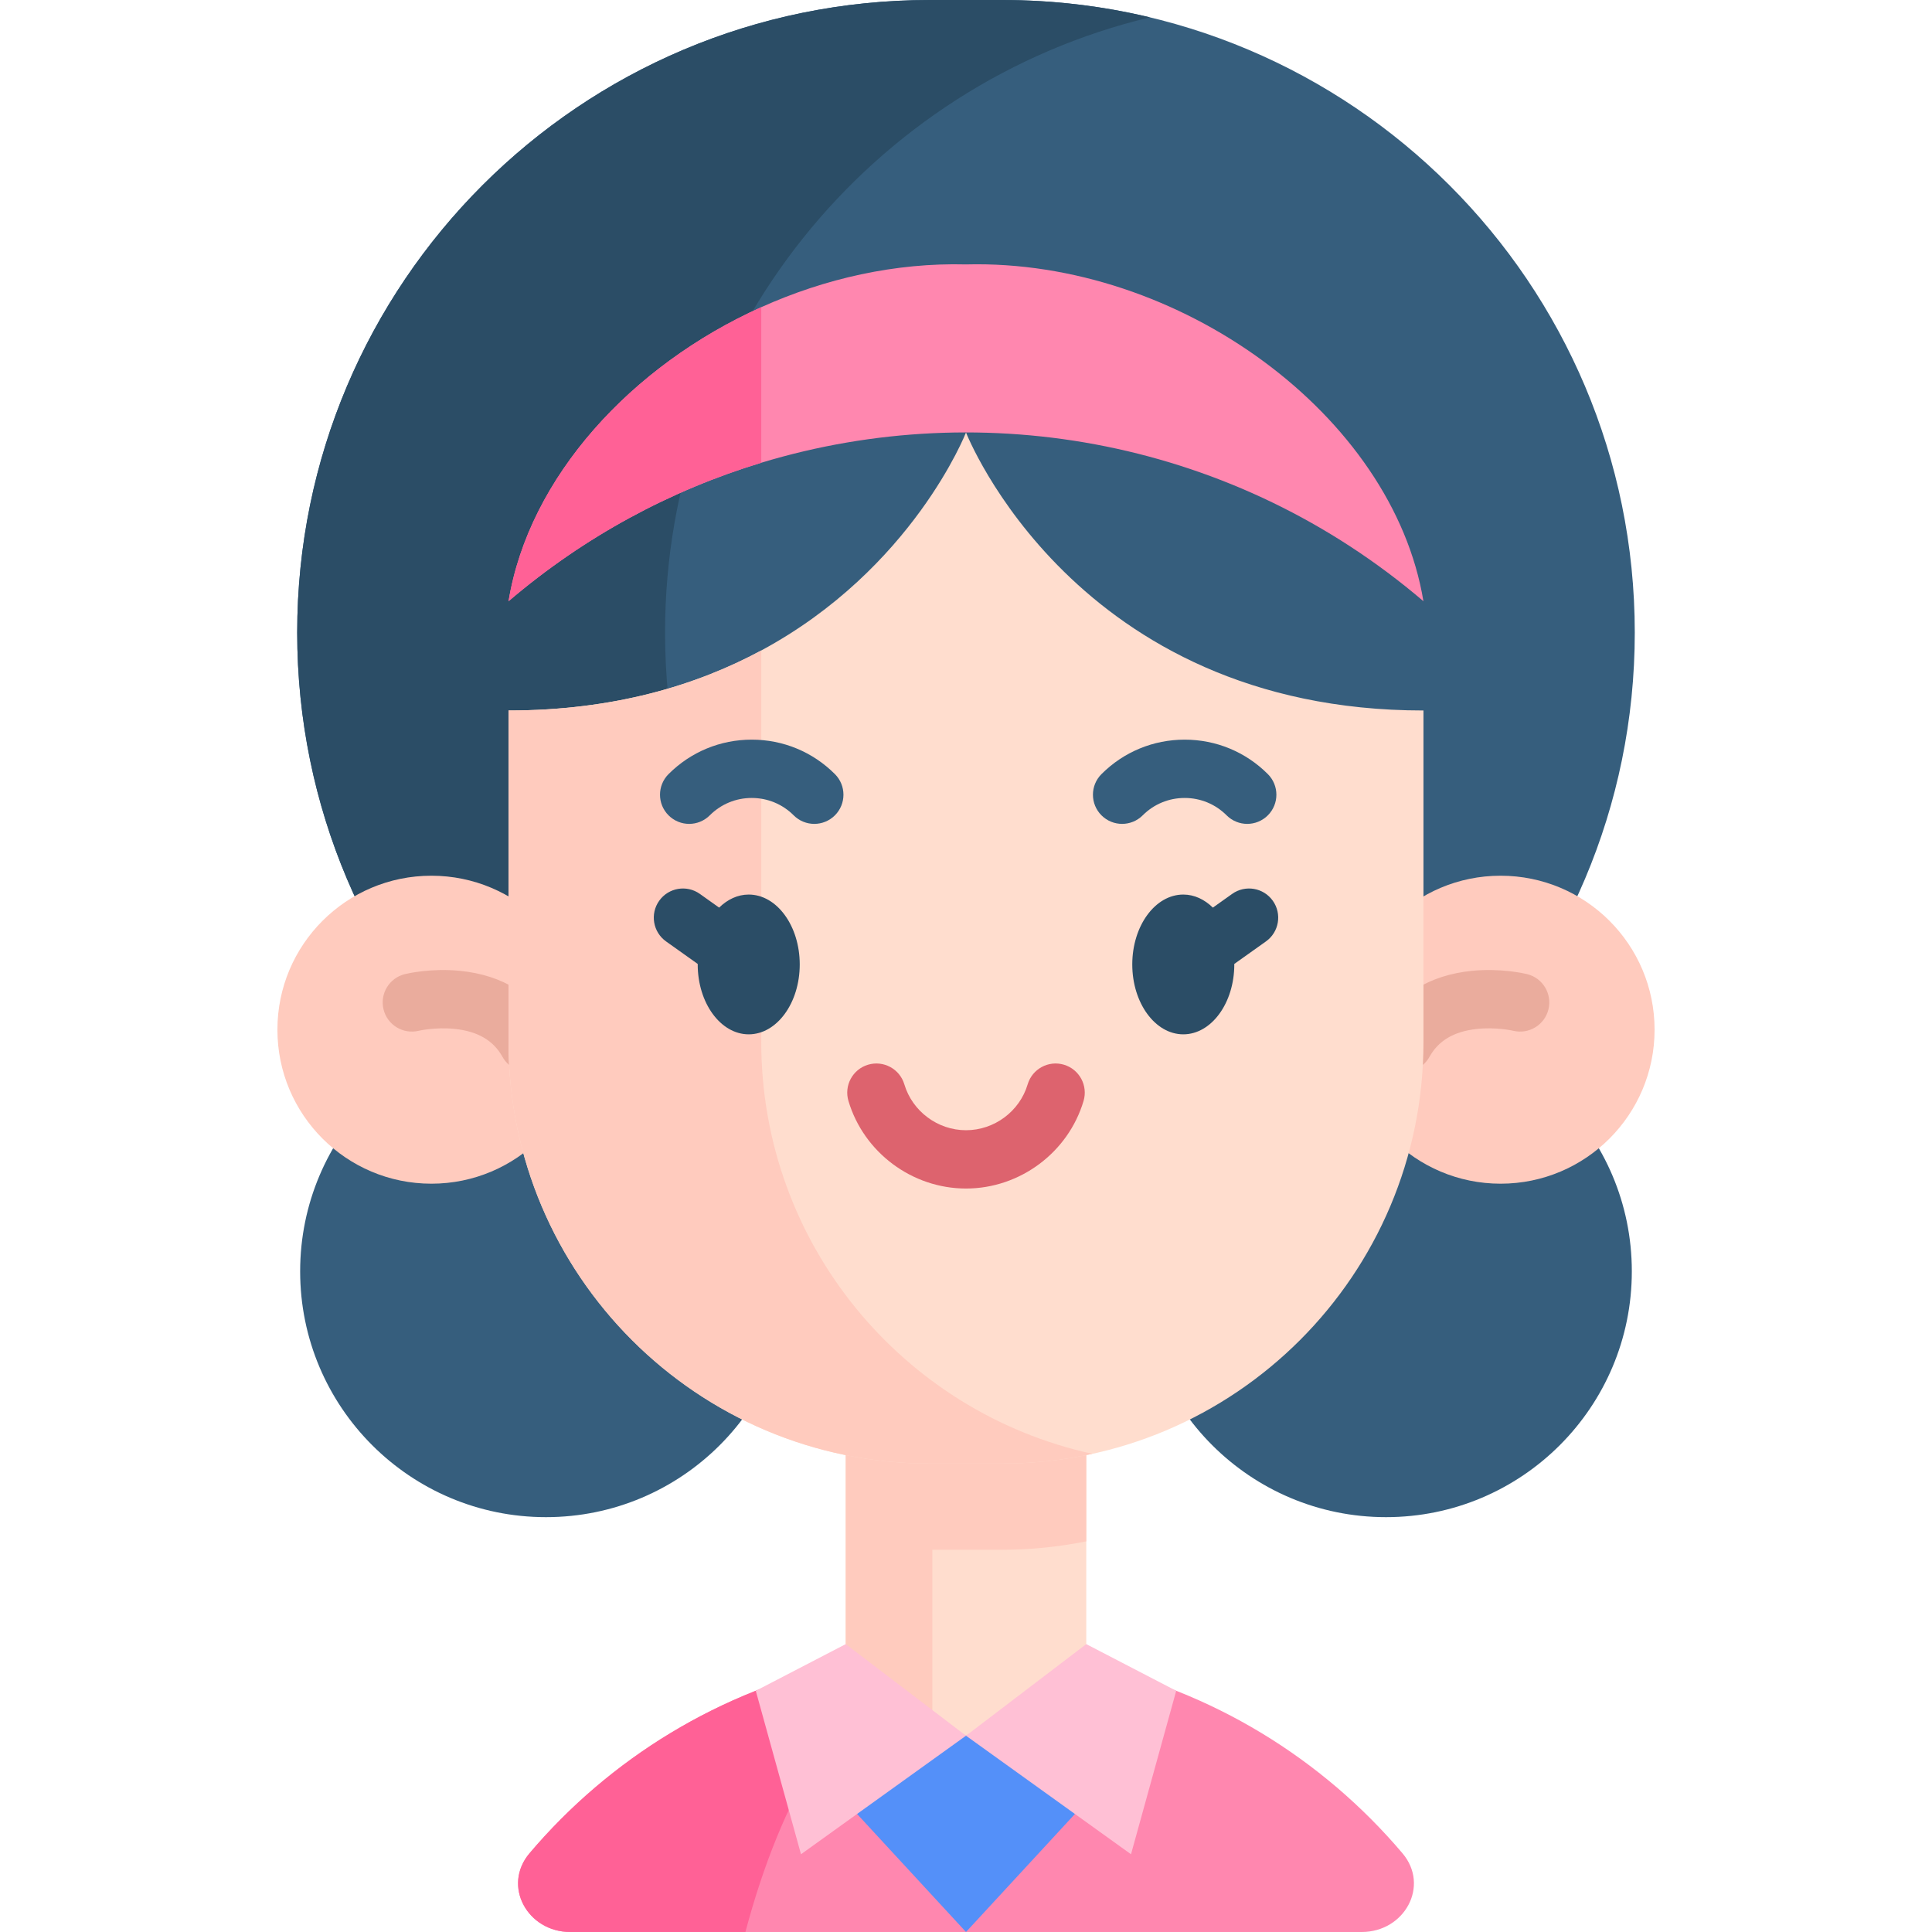 <svg width="350" height="350" viewBox="0 0 350 350" fill="none" xmlns="http://www.w3.org/2000/svg">
<path d="M98.906 274.846C123.5 274.846 143.438 254.909 143.438 230.315C143.438 205.721 123.5 185.783 98.906 185.783C74.312 185.783 54.375 205.721 54.375 230.315C54.375 254.909 74.312 274.846 98.906 274.846Z" fill="#365E7D"/>
<path d="M251.088 274.846C275.682 274.846 295.62 254.909 295.62 230.315C295.62 205.721 275.682 185.783 251.088 185.783C226.494 185.783 206.557 205.721 206.557 230.315C206.557 254.909 226.494 274.846 251.088 274.846Z" fill="#365E7D"/>
<path d="M196.784 301.366C219.552 306.238 239.543 318.593 254.065 335.731C259.072 341.641 254.433 350 246.688 350H103.307C95.562 350 90.923 341.641 95.93 335.731C110.452 318.593 130.443 306.238 153.211 301.366H196.784Z" fill="#FF87AF"/>
<path d="M155.265 328.618L175 350L194.735 328.618L191.508 313.975L175 314.44H156.849L155.265 328.618Z" fill="#5490F9"/>
<path d="M165.244 301.366C152.399 307.507 141.526 325.514 135.04 350H103.312C95.566 350 90.927 341.639 95.935 335.73C110.459 318.594 130.446 306.241 153.216 301.366H165.244Z" fill="#FF6196"/>
<path d="M196.789 263.606V301.367L175.001 314.444L168.895 310.782L153.212 301.367V263.606H196.789Z" fill="#FFDDCE"/>
<path d="M196.789 263.606V279.226C191.853 280.226 186.74 280.754 181.508 280.754H168.895V310.782L153.212 301.367V263.606H196.789Z" fill="#FFCBBE"/>
<path d="M175 314.441L145.108 335.915L136.917 306.302L153.211 297.846L175 314.441Z" fill="#FFC0D5"/>
<path d="M175 314.441L196.789 297.846L213.082 306.302L204.892 335.915L175 314.441Z" fill="#FFC0D5"/>
<path d="M181.565 0.001H168.431C105.145 0.001 53.841 51.304 53.841 114.59C53.841 177.876 105.144 229.18 168.431 229.18H181.565C244.851 229.18 296.155 177.877 296.155 114.59C296.154 51.305 244.851 0.001 181.565 0.001Z" fill="#365E7D"/>
<path d="M154.045 195.612C168.749 210.316 187.425 221.034 208.32 226.034C199.735 228.091 190.777 229.175 181.566 229.175H168.426C136.785 229.175 108.138 216.351 87.405 195.612C66.665 174.88 53.842 146.232 53.842 114.591C53.841 51.302 105.143 0 168.425 0H181.566C190.777 0 199.735 1.085 208.319 3.141C157.939 15.19 120.482 60.514 120.482 114.591C120.482 146.232 133.305 174.88 154.045 195.612Z" fill="#2B4D66"/>
<path d="M78.153 214.437C93.56 214.437 106.05 201.947 106.05 186.54C106.05 171.133 93.56 158.644 78.153 158.644C62.746 158.644 50.256 171.133 50.256 186.54C50.256 201.947 62.746 214.437 78.153 214.437Z" fill="#FFCBBE"/>
<path d="M271.846 214.437C287.253 214.437 299.743 201.947 299.743 186.54C299.743 171.133 287.253 158.644 271.846 158.644C256.44 158.644 243.95 171.133 243.95 186.54C243.95 201.947 256.44 214.437 271.846 214.437Z" fill="#FFCBBE"/>
<path d="M95.647 194.164C93.792 194.164 91.992 193.185 91.026 191.449C89.368 188.467 86.519 186.813 82.315 186.391C78.877 186.045 75.897 186.723 75.869 186.73C73.033 187.424 70.176 185.692 69.481 182.859C68.785 180.026 70.518 177.166 73.351 176.471C73.824 176.355 78.12 175.353 83.371 175.88C91.051 176.651 96.891 180.259 100.258 186.314C101.676 188.863 100.758 192.079 98.209 193.497C97.397 193.949 96.516 194.164 95.647 194.164Z" fill="#EAAC9D"/>
<path d="M254.348 194.164C253.479 194.164 252.598 193.949 251.785 193.497C249.236 192.079 248.32 188.863 249.737 186.314C253.105 180.259 258.944 176.651 266.624 175.879C271.876 175.353 276.172 176.355 276.644 176.471C279.477 177.166 281.21 180.026 280.515 182.859C279.821 185.685 276.975 187.414 274.148 186.735C274.05 186.712 270.962 186.014 267.428 186.417C263.359 186.883 260.592 188.529 258.969 191.448C258.003 193.185 256.204 194.164 254.348 194.164Z" fill="#EAAC9D"/>
<path d="M257.874 128.712V188.776C257.874 230.951 223.684 265.141 181.508 265.141H168.494C126.319 265.141 92.121 230.951 92.121 188.776V128.712H92.128C111.1 128.712 126.142 124.184 137.91 117.839C165.381 103.037 175.001 78.347 175.001 78.347C175.001 78.347 194.628 128.712 257.874 128.712Z" fill="#FFDDCE"/>
<path d="M197.896 263.373C192.621 264.535 187.135 265.141 181.508 265.141H168.494C126.319 265.141 92.121 230.951 92.121 188.775V128.712H92.128C111.1 128.712 126.142 124.184 137.91 117.839V188.775C137.91 225.324 163.593 255.88 197.896 263.373Z" fill="#FFCBBE"/>
<path d="M135.637 162.057C133.639 162.057 131.792 162.94 130.278 164.423L126.786 161.938C124.409 160.247 121.111 160.804 119.42 163.181C117.729 165.557 118.285 168.855 120.662 170.546L126.4 174.628C126.4 174.658 126.397 174.687 126.397 174.718C126.397 181.699 130.542 187.379 135.638 187.379C140.734 187.379 144.88 181.699 144.88 174.718C144.88 167.736 140.733 162.057 135.637 162.057Z" fill="#2B4D66"/>
<path d="M230.581 163.181C228.89 160.803 225.592 160.247 223.215 161.939L219.723 164.423C218.209 162.94 216.362 162.057 214.364 162.057C209.268 162.057 205.122 167.736 205.122 174.718C205.122 181.699 209.267 187.379 214.364 187.379C219.46 187.379 223.605 181.699 223.605 174.718C223.605 174.688 223.602 174.658 223.602 174.628L229.34 170.546C231.716 168.856 232.272 165.558 230.581 163.181Z" fill="#2B4D66"/>
<path d="M124.849 149.253C123.497 149.253 122.145 148.737 121.114 147.706C119.051 145.643 119.051 142.299 121.114 140.236C125.139 136.211 130.491 133.994 136.183 133.994C141.876 133.994 147.227 136.211 151.252 140.236C153.316 142.299 153.315 145.643 151.252 147.706C149.189 149.769 145.845 149.769 143.783 147.706C141.753 145.675 139.054 144.558 136.183 144.558C133.312 144.558 130.613 145.676 128.583 147.706C127.552 148.737 126.2 149.253 124.849 149.253Z" fill="#365E7D"/>
<path d="M225.947 149.253C224.596 149.253 223.244 148.737 222.213 147.706C220.183 145.676 217.484 144.558 214.613 144.558C211.742 144.558 209.044 145.675 207.013 147.706C204.951 149.768 201.607 149.769 199.544 147.706C197.481 145.643 197.481 142.299 199.544 140.236C203.569 136.211 208.92 133.994 214.613 133.994C220.305 133.994 225.657 136.211 229.682 140.236C231.745 142.298 231.745 145.643 229.682 147.706C228.651 148.737 227.299 149.253 225.947 149.253Z" fill="#365E7D"/>
<path d="M175 215.314C165.246 215.314 156.49 208.792 153.706 199.453C152.873 196.657 154.463 193.715 157.258 192.882C160.054 192.05 162.995 193.64 163.829 196.435C165.289 201.331 169.883 204.751 175 204.751C180.124 204.751 184.717 201.333 186.17 196.44C187.001 193.644 189.941 192.05 192.737 192.88C195.534 193.711 197.127 196.651 196.297 199.447C193.522 208.79 184.764 215.314 175 215.314Z" fill="#DD636E"/>
<path d="M257.867 108.916C223.888 79.895 178.48 71.529 137.91 83.832C121.502 88.81 105.882 97.177 92.128 108.916C95.833 86.395 114.417 66.212 137.91 55.648C149.481 50.437 162.234 47.571 174.994 47.902C213.663 46.895 252.332 75.304 257.867 108.916Z" fill="#FF87AF"/>
<path d="M137.91 55.649V83.833C121.501 88.811 105.882 97.178 92.128 108.917C95.832 86.395 114.417 66.212 137.91 55.649Z" fill="#FF6196"/>
</svg>
